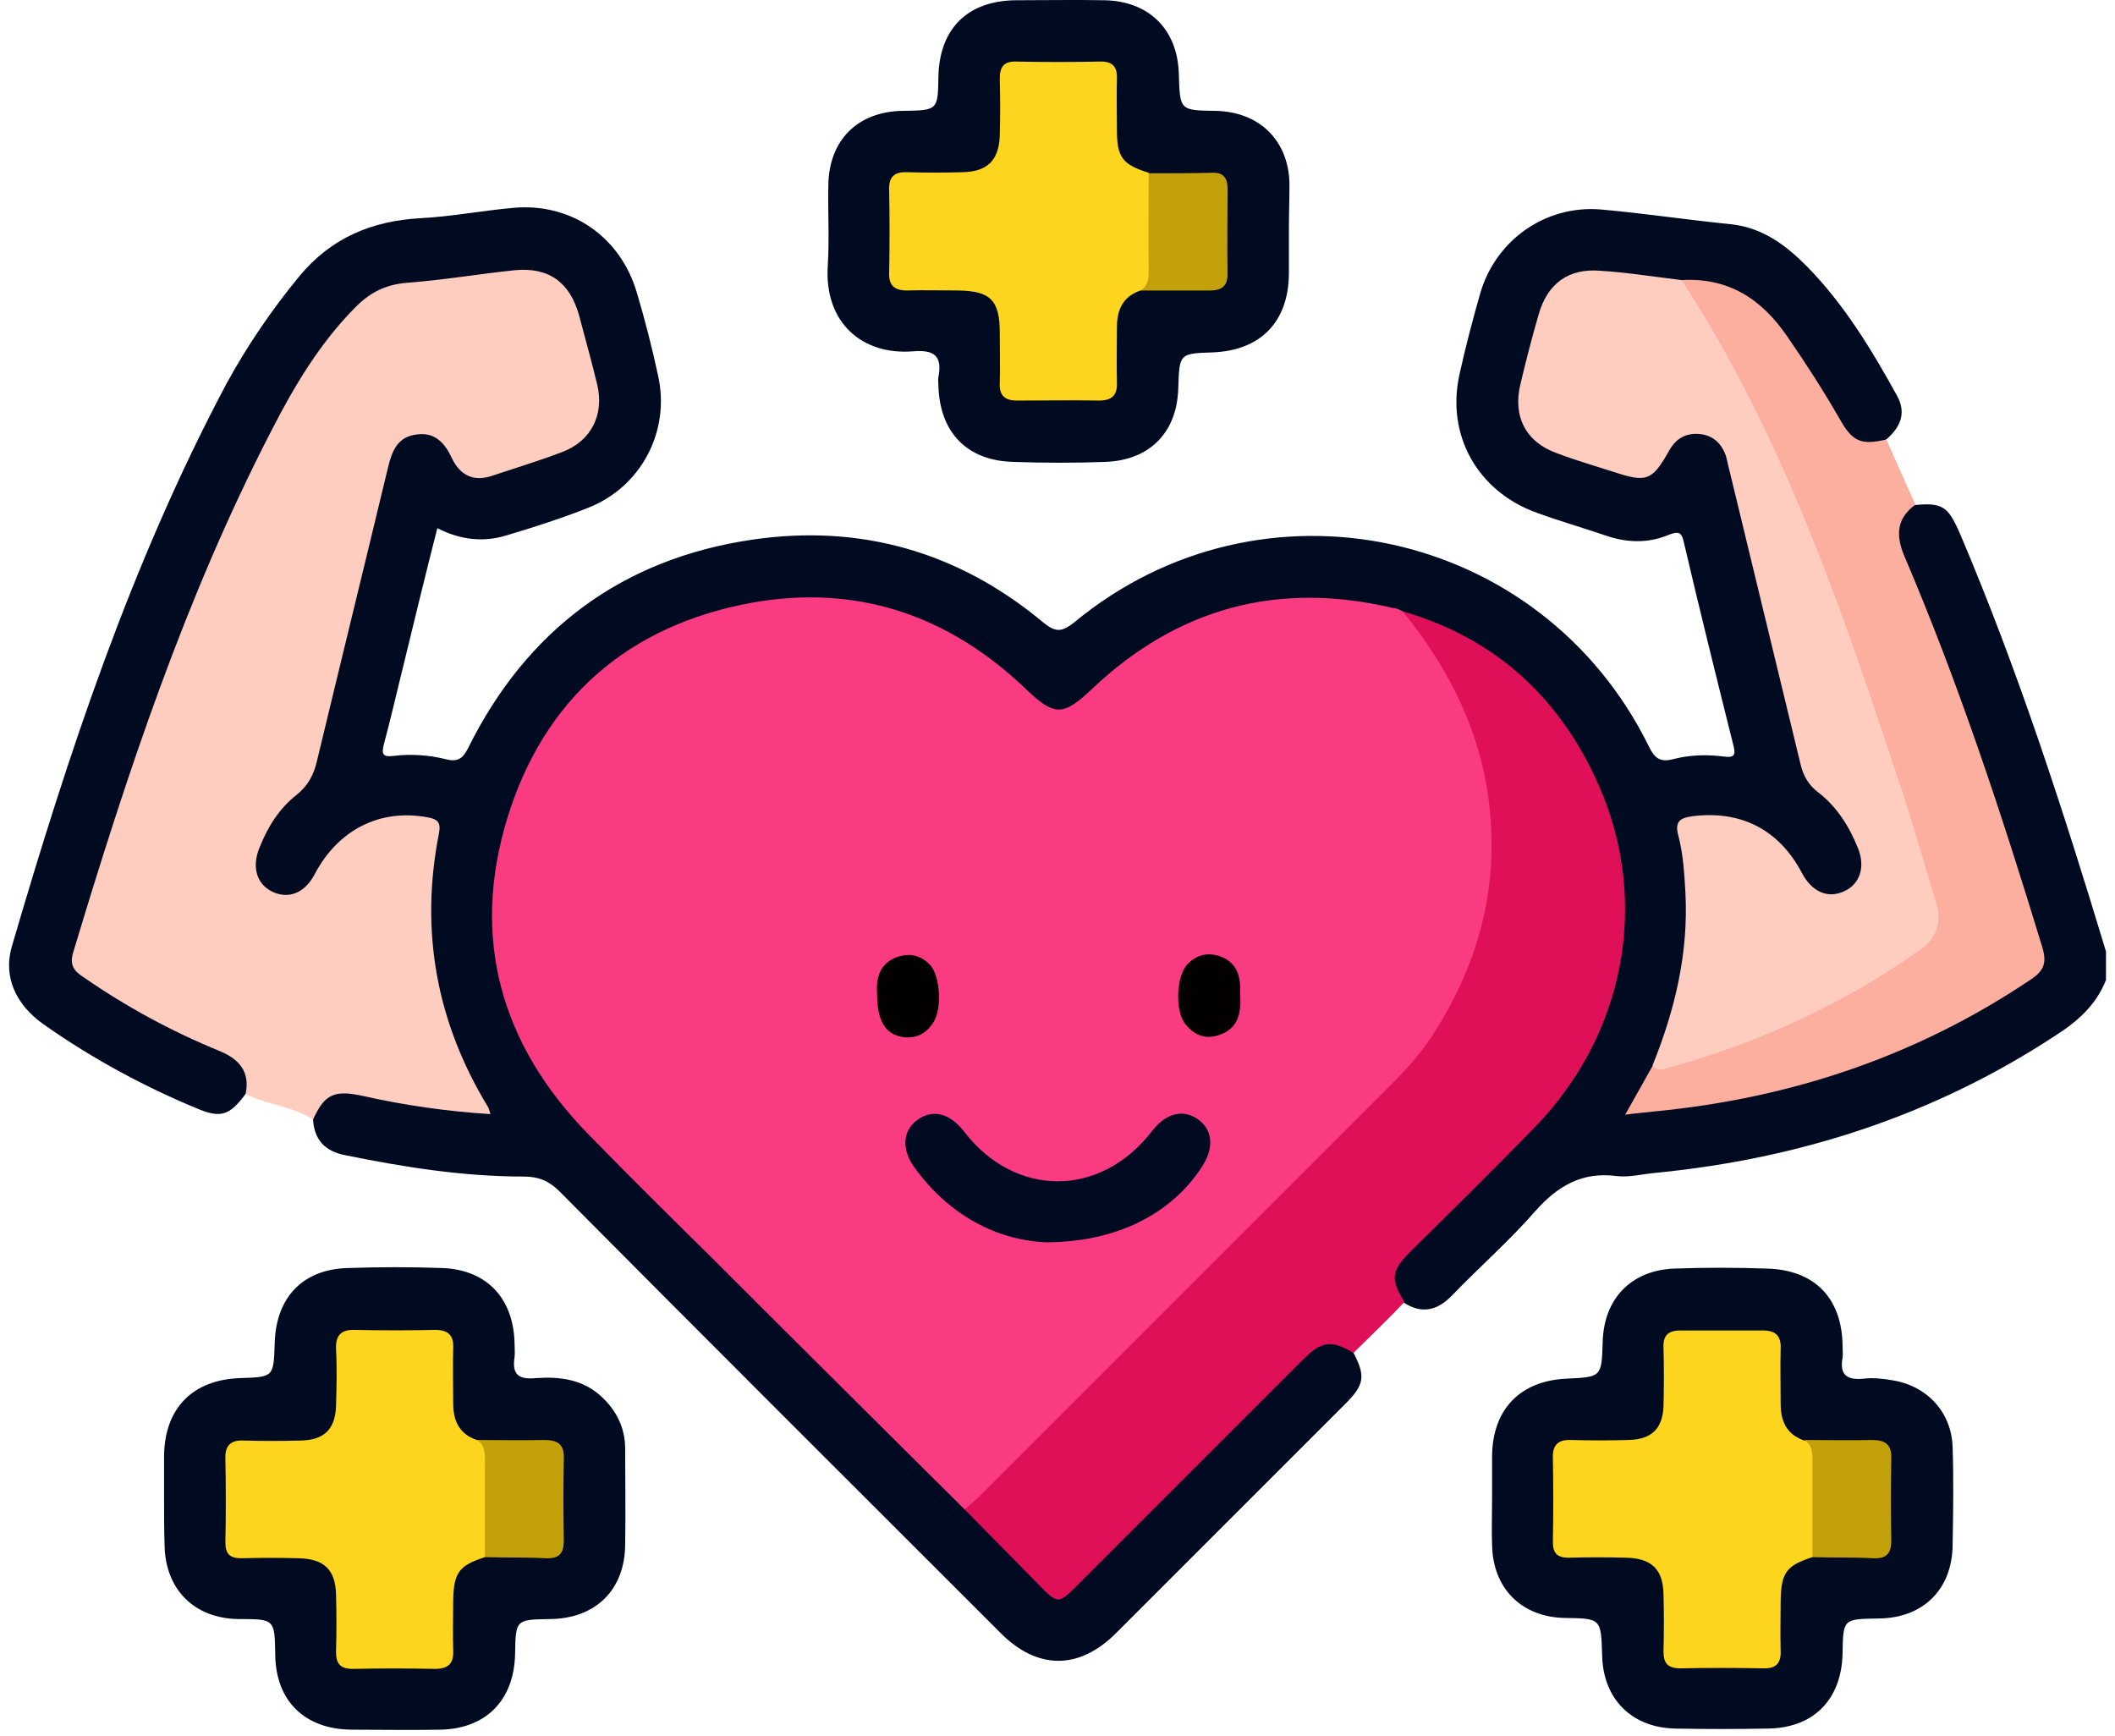 <svg width="106" height="87" viewBox="0 0 106 87" fill="none" xmlns="http://www.w3.org/2000/svg">
<path d="M67.836 67.805C68.44 68.957 68.385 69.397 67.452 70.33C63.609 74.172 59.767 78.015 55.924 81.857C54.086 83.696 52 83.696 50.161 81.857C42.778 74.474 35.395 67.119 28.039 59.708C27.517 59.187 26.996 58.967 26.255 58.967C23.236 58.967 20.271 58.501 17.307 57.897C16.292 57.705 15.743 57.128 15.688 56.085C15.798 54.96 16.292 54.521 17.527 54.576C18.927 54.658 20.299 55.07 21.671 55.234C22.412 55.317 23.153 55.399 23.922 55.454C24.114 55.179 23.867 55.015 23.757 54.823C21.589 50.898 20.848 46.753 21.561 42.334C21.726 41.319 21.534 41.099 20.491 41.127C18.57 41.209 16.951 41.868 16.045 43.707C15.962 43.899 15.853 44.064 15.715 44.228C15.166 44.969 14.288 45.189 13.547 44.832C12.724 44.42 12.312 43.57 12.641 42.691C13.026 41.593 13.547 40.523 14.453 39.755C15.166 39.178 15.523 38.465 15.715 37.614C16.731 33.222 17.829 28.831 18.899 24.439C19.009 24 19.119 23.589 19.229 23.149C19.448 22.326 19.887 21.695 20.765 21.53C21.644 21.393 22.248 21.832 22.742 22.546C23.565 23.753 23.812 23.808 25.212 23.369C26.09 23.067 26.968 22.82 27.847 22.491C29.411 21.86 29.988 20.762 29.603 19.142C29.356 18.044 29.109 16.947 28.753 15.876C28.258 14.367 27.517 13.79 25.953 13.845C23.84 13.9 21.754 14.284 19.64 14.559C19.036 14.641 18.597 15.025 18.158 15.437C16.484 17.111 15.249 19.087 14.151 21.146C10.61 27.815 8.03 34.869 5.725 42.06C5.176 43.762 4.655 45.463 4.106 47.138C3.804 48.043 4.023 48.62 4.819 49.114C6.795 50.404 8.881 51.502 11.05 52.435C11.598 52.682 12.092 52.984 12.367 53.533C12.559 53.972 12.806 54.411 12.312 54.823C11.516 55.893 11.077 56.058 9.897 55.564C7.18 54.438 4.6 53.039 2.184 51.337C0.785 50.349 0.153 48.949 0.592 47.44C3.419 37.778 6.576 28.227 11.324 19.279C12.367 17.358 13.602 15.547 15.002 13.845C16.594 11.924 18.625 11.073 21.067 10.936C22.632 10.854 24.196 10.552 25.761 10.414C28.643 10.167 31.085 11.869 31.909 14.641C32.321 16.013 32.677 17.413 32.979 18.813C33.611 21.613 32.128 24.412 29.466 25.455C28.149 25.977 26.776 26.416 25.404 26.827C24.251 27.184 23.099 27.074 21.918 26.471C21.314 28.831 20.765 31.109 20.217 33.359C19.887 34.677 19.585 36.022 19.229 37.339C19.119 37.806 19.201 37.943 19.695 37.888C20.573 37.778 21.479 37.833 22.357 38.053C22.906 38.19 23.181 38.053 23.455 37.504C26.392 31.576 31.168 28.008 37.7 27.047C43.107 26.251 48.02 27.651 52.247 31.164C52.878 31.685 53.18 31.713 53.839 31.191C63.225 23.424 77.25 26.471 82.63 37.394C82.904 37.971 83.179 38.218 83.837 38.053C84.661 37.833 85.539 37.806 86.39 37.916C86.829 37.971 87.021 37.916 86.884 37.394C86.033 33.991 85.182 30.56 84.386 27.157C84.276 26.635 84.084 26.635 83.645 26.8C82.602 27.239 81.532 27.212 80.434 26.827C79.309 26.443 78.156 26.114 77.031 25.702C74.039 24.632 72.447 21.777 73.161 18.703C73.463 17.331 73.82 15.986 74.204 14.641C75 12.006 77.47 10.277 80.215 10.497C82.383 10.689 84.551 11.018 86.747 11.238C88.311 11.402 89.464 12.253 90.534 13.324C92.428 15.245 93.8 17.523 95.09 19.856C95.557 20.734 95.228 21.42 94.541 22.024C93.718 22.628 92.977 22.491 92.291 21.613C91.852 21.036 91.55 20.377 91.193 19.774C90.479 18.648 89.711 17.55 88.915 16.48C87.735 14.833 86.061 14.367 84.167 14.312C82.794 14.229 81.45 13.873 80.077 13.9C78.568 13.928 77.827 14.449 77.333 15.904C76.948 17.111 76.646 18.346 76.399 19.581C76.152 20.817 76.701 21.86 77.909 22.408C79.062 22.93 80.297 23.259 81.504 23.643C82.108 23.836 82.575 23.616 82.959 23.149C83.124 22.957 83.234 22.765 83.371 22.573C83.81 21.887 84.441 21.503 85.265 21.613C86.115 21.75 86.555 22.326 86.774 23.122C87.268 24.961 87.735 26.827 88.174 28.694C88.888 31.877 89.793 35.006 90.452 38.163C90.562 38.684 90.781 39.151 91.193 39.48C92.154 40.221 92.73 41.209 93.197 42.28C93.718 43.432 93.499 44.338 92.538 44.86C91.632 45.354 90.644 45.052 90.068 43.954C89.217 42.307 87.9 41.456 86.088 41.237C85.786 41.209 85.484 41.182 85.155 41.209C84.551 41.237 84.276 41.511 84.386 42.142C84.606 43.405 84.688 44.64 84.661 45.93C84.633 48.565 84.029 51.09 82.932 53.478C82.602 54.109 82.246 54.74 81.916 55.454C82.959 55.536 83.92 55.372 84.88 55.234C90.617 54.329 96.024 52.517 100.909 49.279C102.172 48.455 102.199 48.428 101.76 46.946C99.894 40.605 97.78 34.375 95.2 28.282C95.008 27.815 94.788 27.321 94.816 26.8C94.843 26.086 94.981 25.427 95.886 25.318C97.341 25.18 97.615 25.345 98.219 26.718C101.129 33.552 103.407 40.605 105.548 47.687C105.548 48.153 105.548 48.647 105.548 49.114C105.053 50.376 104.12 51.2 102.995 51.913C96.929 55.893 90.232 58.061 83.041 58.775C82.355 58.83 81.669 59.022 81.01 58.94C79.281 58.72 78.074 59.434 76.948 60.696C75.658 62.178 74.149 63.496 72.776 64.923C72.035 65.691 71.24 65.883 70.306 65.252C69.483 64.566 69.373 63.962 69.95 63.139C70.224 62.727 70.581 62.425 70.91 62.069C73.133 59.736 75.576 57.65 77.607 55.152C82.3 49.388 82.163 41.182 77.333 35.528C75.384 33.25 73.023 31.658 70.169 30.807C64.296 29.105 59.191 30.587 54.744 34.622C54.607 34.732 54.497 34.869 54.387 34.979C53.317 35.967 52.631 35.967 51.56 34.951C49.831 33.305 47.938 31.905 45.687 31.109C40.884 29.38 36.218 29.791 31.964 32.591C26.941 35.885 24.608 40.688 24.965 46.644C25.184 50.596 26.941 53.917 29.713 56.716C35.916 62.947 42.146 69.15 48.349 75.353C49.557 76.615 50.819 77.823 52.027 79.058C52.905 79.936 53.042 79.936 53.921 79.058C57.544 75.462 61.139 71.839 64.735 68.244C65.091 67.887 65.421 67.448 65.915 67.283C66.711 67.119 67.424 66.927 67.836 67.805Z" fill="#000A21"/>
<path d="M12.312 54.823C12.532 53.725 12.01 53.094 11.022 52.682C8.607 51.694 6.329 50.459 4.188 48.977C3.721 48.675 3.474 48.373 3.666 47.742C6.356 38.794 9.293 29.929 13.602 21.585C14.755 19.334 16.045 17.166 17.856 15.355C18.57 14.641 19.366 14.257 20.381 14.175C22.193 14.037 23.977 13.735 25.788 13.543C27.517 13.379 28.56 14.147 29.027 15.821C29.329 16.974 29.658 18.127 29.933 19.28C30.29 20.789 29.631 22.107 28.176 22.655C27.023 23.095 25.843 23.451 24.69 23.836C23.757 24.165 23.071 23.836 22.659 22.985C22.303 22.216 21.808 21.64 20.875 21.777C19.915 21.887 19.64 22.628 19.448 23.424C18.268 28.337 17.06 33.25 15.88 38.163C15.715 38.849 15.441 39.37 14.865 39.837C13.986 40.523 13.41 41.456 12.998 42.499C12.614 43.46 12.861 44.311 13.657 44.695C14.48 45.079 15.276 44.75 15.77 43.817C16.951 41.566 19.064 40.523 21.424 40.962C21.918 41.045 22.11 41.209 22.001 41.758C21.04 46.644 21.863 51.2 24.443 55.454C24.498 55.536 24.526 55.646 24.581 55.838C22.412 55.701 20.299 55.399 18.213 54.932C16.731 54.603 16.264 54.85 15.688 56.113C14.672 55.426 13.41 55.399 12.312 54.823Z" fill="#FECDBF"/>
<path d="M67.836 67.805C66.711 67.146 66.244 67.201 65.311 68.134C61.551 71.894 57.763 75.682 54.003 79.442C53.043 80.403 53.015 80.403 52.054 79.415C50.819 78.152 49.557 76.889 48.322 75.627C48.432 75.078 48.898 74.776 49.255 74.447C56.089 67.613 62.951 60.779 69.757 53.917C72.502 51.145 73.957 47.741 74.368 43.871C74.835 39.343 73.518 35.391 70.855 31.795C70.608 31.466 70.197 31.164 70.306 30.642C74.972 31.987 78.211 35.006 80.132 39.37C82.712 45.216 81.422 51.886 76.894 56.524C74.835 58.638 72.749 60.696 70.663 62.755C69.73 63.688 69.675 64.127 70.389 65.252C69.565 66.13 68.687 66.954 67.836 67.805Z" fill="#DF1058"/>
<path d="M64.597 11.567C64.597 12.281 64.597 12.994 64.597 13.735C64.57 16.123 63.198 17.55 60.81 17.66C59.108 17.715 59.108 17.715 59.053 19.444C58.998 21.667 57.626 23.067 55.403 23.149C53.866 23.204 52.329 23.204 50.792 23.149C48.459 23.095 47.087 21.667 47.032 19.307C47.032 19.17 47.004 19.033 47.032 18.895C47.224 17.88 46.867 17.523 45.797 17.605C43.217 17.825 41.295 16.178 41.487 13.296C41.57 11.979 41.487 10.634 41.515 9.289C41.542 7.011 42.997 5.584 45.248 5.556C47.004 5.529 47.004 5.529 47.032 3.827C47.087 1.439 48.486 0.04 50.902 0.012C52.384 0.012 53.838 -0.015 55.321 0.012C57.571 0.04 59.026 1.467 59.081 3.717C59.136 5.529 59.136 5.529 60.892 5.556C63.088 5.584 64.57 7.011 64.625 9.179C64.625 9.975 64.597 10.771 64.597 11.567Z" fill="#000A21"/>
<path d="M74.78 75.133C74.78 74.419 74.78 73.706 74.78 72.965C74.808 70.632 76.18 69.205 78.513 69.095C80.269 69.013 80.269 69.013 80.324 67.256C80.379 65.088 81.751 63.66 83.92 63.578C85.457 63.523 86.994 63.523 88.531 63.578C90.946 63.633 92.318 65.06 92.346 67.448C92.346 67.64 92.373 67.86 92.346 68.052C92.181 68.93 92.593 69.177 93.416 69.095C93.883 69.04 94.377 69.095 94.843 69.177C96.573 69.452 97.808 70.769 97.862 72.526C97.917 74.172 97.89 75.819 97.862 77.439C97.835 79.689 96.353 81.116 94.102 81.116C92.373 81.144 92.373 81.144 92.346 82.873C92.291 85.206 90.864 86.633 88.531 86.633C87.021 86.661 85.512 86.661 84.002 86.633C81.806 86.606 80.352 85.178 80.297 82.983C80.242 81.116 80.242 81.116 78.458 81.089C76.262 81.061 74.808 79.607 74.78 77.411C74.753 76.698 74.78 75.929 74.78 75.133Z" fill="#000A21"/>
<path d="M8.223 75.133C8.223 74.419 8.223 73.706 8.223 72.965C8.25 70.577 9.65 69.15 12.038 69.067C13.712 69.013 13.712 69.013 13.767 67.338C13.822 65.033 15.166 63.606 17.445 63.551C19.009 63.496 20.601 63.496 22.165 63.551C24.389 63.633 25.733 65.06 25.788 67.311C25.788 67.558 25.816 67.805 25.788 68.025C25.651 68.903 26.008 69.15 26.859 69.067C28.066 68.985 29.247 69.122 30.207 70.055C30.921 70.742 31.332 71.593 31.332 72.608C31.332 74.227 31.36 75.819 31.332 77.439C31.305 79.689 29.85 81.116 27.572 81.144C25.843 81.171 25.843 81.171 25.816 82.9C25.761 85.233 24.334 86.661 22.028 86.688C20.546 86.716 19.091 86.688 17.609 86.688C15.276 86.661 13.822 85.261 13.794 82.928C13.767 81.144 13.767 81.144 11.955 81.144C9.76 81.116 8.305 79.689 8.25 77.493C8.223 76.725 8.223 75.929 8.223 75.133Z" fill="#000A21"/>
<path d="M95.996 25.29C95.063 25.977 95.008 26.8 95.42 27.815C98.164 34.238 100.333 40.825 102.364 47.495C102.583 48.263 102.446 48.647 101.787 49.086C96.079 52.929 89.766 55.042 82.932 55.701C82.493 55.756 82.053 55.783 81.45 55.866C81.944 54.987 82.383 54.219 82.822 53.423C87.515 52.325 91.824 50.349 95.776 47.632C96.792 46.946 97.067 46.232 96.71 45.079C93.993 36.132 91.138 27.239 86.829 18.895C86.17 17.605 85.402 16.398 84.661 15.163C84.441 14.833 84.139 14.504 84.276 14.037C86.609 13.9 88.284 14.97 89.574 16.864C90.507 18.209 91.385 19.581 92.209 21.009C92.84 22.134 93.279 22.326 94.541 22.024C95.008 23.095 95.502 24.192 95.996 25.29Z" fill="#FCAF9F"/>
<path d="M70.306 30.642C72.392 33.222 73.929 36.077 74.506 39.398C75.274 43.954 74.259 48.098 71.761 51.941C71.047 53.039 70.142 53.944 69.209 54.877C62.566 61.52 55.897 68.189 49.255 74.831C48.953 75.133 48.651 75.38 48.349 75.654C44.205 71.537 40.06 67.421 35.916 63.276C33.748 61.135 31.579 58.995 29.466 56.826C25.075 52.325 23.593 46.973 25.431 40.99C27.27 35.006 31.497 31.328 37.7 30.203C42.97 29.27 47.553 30.834 51.423 34.54C52.85 35.912 53.29 35.885 54.717 34.54C59.026 30.45 64.076 29.105 69.84 30.478C70.004 30.478 70.142 30.56 70.306 30.642Z" fill="#FA3A81"/>
<path d="M84.276 14.037C89.436 21.942 92.401 30.807 95.337 39.672C95.941 41.511 96.463 43.377 97.039 45.244C97.341 46.205 97.039 47.055 96.271 47.577C92.401 50.321 88.146 52.27 83.563 53.533C83.288 53.615 83.014 53.67 82.822 53.395C83.947 50.623 84.633 47.742 84.469 44.722C84.414 43.762 84.359 42.801 84.112 41.868C83.92 41.154 84.222 40.99 84.825 40.907C87.241 40.605 89.162 41.566 90.315 43.762C90.809 44.695 91.605 45.052 92.428 44.667C93.224 44.311 93.499 43.432 93.114 42.499C92.675 41.401 92.044 40.413 91.111 39.7C90.644 39.343 90.397 38.904 90.26 38.382C89.08 33.497 87.899 28.639 86.719 23.753C86.637 23.451 86.582 23.149 86.5 22.848C86.28 22.216 85.841 21.805 85.155 21.75C84.469 21.695 83.975 21.997 83.645 22.601C82.794 24.11 82.52 24.192 80.846 23.643C79.912 23.342 78.952 23.067 78.019 22.71C76.482 22.161 75.796 20.871 76.207 19.225C76.482 18.072 76.784 16.892 77.113 15.766C77.552 14.202 78.623 13.434 80.214 13.571C81.559 13.653 82.904 13.873 84.276 14.037Z" fill="#FECDBF"/>
<path d="M57.16 14.559C56.281 14.861 55.979 15.519 55.979 16.398C55.979 17.331 55.952 18.237 55.979 19.17C56.007 19.828 55.705 20.076 55.074 20.076C53.701 20.048 52.329 20.076 50.957 20.076C50.38 20.076 50.078 19.828 50.106 19.225C50.133 18.374 50.106 17.523 50.106 16.672C50.106 15.053 49.639 14.586 48.047 14.559C47.196 14.559 46.346 14.531 45.467 14.559C44.836 14.559 44.534 14.312 44.562 13.653C44.589 12.281 44.589 10.908 44.562 9.536C44.534 8.877 44.809 8.603 45.467 8.63C46.401 8.658 47.306 8.658 48.239 8.63C49.474 8.603 50.051 8.054 50.106 6.819C50.133 5.858 50.133 4.898 50.106 3.937C50.106 3.333 50.325 3.059 50.957 3.086C52.329 3.114 53.701 3.114 55.074 3.086C55.732 3.059 56.007 3.306 55.979 3.964C55.952 4.815 55.979 5.666 55.979 6.517C55.979 7.889 56.254 8.246 57.571 8.658C57.846 8.96 57.873 9.316 57.873 9.701C57.901 10.936 57.901 12.143 57.873 13.379C57.873 13.928 57.846 14.449 57.16 14.559Z" fill="#FDD41E"/>
<path d="M57.16 14.559C57.571 14.312 57.571 13.9 57.571 13.488C57.544 11.896 57.571 10.277 57.571 8.685C58.614 8.685 59.685 8.685 60.727 8.658C61.304 8.63 61.523 8.905 61.523 9.454C61.523 10.881 61.496 12.308 61.523 13.735C61.523 14.367 61.194 14.559 60.645 14.559C59.465 14.559 58.312 14.559 57.16 14.559Z" fill="#C2A10B"/>
<path d="M90.836 78.042C89.546 78.454 89.272 78.811 89.244 80.183C89.244 81.034 89.217 81.885 89.244 82.736C89.272 83.394 88.97 83.641 88.339 83.614C86.966 83.587 85.594 83.587 84.222 83.614C83.59 83.614 83.371 83.367 83.371 82.763C83.398 81.802 83.398 80.842 83.371 79.881C83.343 78.646 82.767 78.097 81.504 78.07C80.544 78.042 79.583 78.042 78.623 78.07C78.046 78.07 77.827 77.85 77.827 77.274C77.854 75.874 77.854 74.474 77.827 73.075C77.799 72.416 78.101 72.141 78.732 72.169C79.693 72.196 80.654 72.196 81.614 72.169C82.767 72.141 83.316 71.62 83.371 70.495C83.398 69.507 83.398 68.519 83.371 67.53C83.343 66.899 83.645 66.68 84.222 66.68C85.594 66.68 86.966 66.68 88.339 66.68C88.97 66.68 89.272 66.927 89.244 67.585C89.217 68.519 89.244 69.424 89.244 70.357C89.244 71.236 89.546 71.894 90.425 72.196C90.809 72.251 91.056 72.471 91.083 72.855C91.166 74.474 91.248 76.121 91.028 77.74C91.028 77.85 90.919 77.96 90.836 78.042Z" fill="#FDD41E"/>
<path d="M90.836 78.042C90.836 76.451 90.836 74.831 90.836 73.239C90.836 72.828 90.836 72.416 90.424 72.169C91.55 72.169 92.675 72.196 93.8 72.169C94.459 72.169 94.816 72.361 94.788 73.102C94.761 74.474 94.761 75.819 94.788 77.192C94.788 77.85 94.569 78.125 93.883 78.097C92.867 78.042 91.852 78.07 90.836 78.042Z" fill="#C2A10B"/>
<path d="M24.306 78.042C23.016 78.454 22.742 78.811 22.714 80.183C22.714 81.034 22.687 81.885 22.714 82.736C22.742 83.394 22.44 83.641 21.808 83.641C20.436 83.614 19.064 83.614 17.692 83.641C17.06 83.641 16.841 83.394 16.841 82.79C16.868 81.83 16.868 80.869 16.841 79.909C16.813 78.674 16.237 78.125 14.974 78.097C14.014 78.07 13.053 78.07 12.092 78.097C11.516 78.097 11.296 77.878 11.296 77.301C11.324 75.901 11.324 74.502 11.296 73.102C11.269 72.443 11.571 72.169 12.202 72.196C13.163 72.224 14.123 72.224 15.084 72.196C16.237 72.169 16.786 71.647 16.841 70.495C16.868 69.534 16.895 68.573 16.841 67.613C16.813 66.899 17.115 66.625 17.801 66.652C19.146 66.68 20.464 66.68 21.808 66.652C22.44 66.652 22.742 66.899 22.714 67.558C22.687 68.491 22.714 69.397 22.714 70.33C22.714 71.208 23.016 71.867 23.894 72.169C24.279 72.224 24.526 72.443 24.553 72.827C24.635 74.447 24.718 76.094 24.498 77.713C24.498 77.85 24.388 77.96 24.306 78.042Z" fill="#FDD41E"/>
<path d="M24.306 78.042C24.306 76.451 24.306 74.831 24.306 73.239C24.306 72.828 24.306 72.416 23.894 72.169C25.02 72.169 26.145 72.196 27.27 72.169C27.929 72.169 28.286 72.361 28.258 73.102C28.231 74.474 28.231 75.819 28.258 77.192C28.258 77.85 28.039 78.125 27.353 78.097C26.337 78.042 25.322 78.07 24.306 78.042Z" fill="#C2A10B"/>
<path d="M52.411 62.261C49.996 62.151 47.581 60.943 45.824 58.501C45.166 57.595 45.248 56.662 45.961 56.14C46.73 55.564 47.608 55.783 48.322 56.717C50.874 60.038 55.156 60.038 57.736 56.689C58.45 55.756 59.355 55.564 60.096 56.14C60.81 56.689 60.837 57.595 60.206 58.528C58.669 60.861 55.924 62.261 52.411 62.261Z" fill="#000A21"/>
<path d="M43.958 49.827C43.903 49.086 44.04 48.29 44.973 47.961C45.605 47.742 46.181 47.879 46.648 48.4C47.114 48.949 47.224 50.541 46.785 51.227C46.428 51.803 45.906 52.078 45.22 51.968C44.369 51.831 43.958 51.145 43.958 49.827Z" fill="#020001"/>
<path d="M62.155 49.91C62.21 50.733 62.072 51.529 61.139 51.858C60.398 52.133 59.794 51.858 59.355 51.255C58.889 50.569 58.971 48.922 59.492 48.345C60.014 47.796 60.645 47.687 61.359 48.016C62.127 48.428 62.182 49.141 62.155 49.91Z" fill="#020001"/>
</svg>
